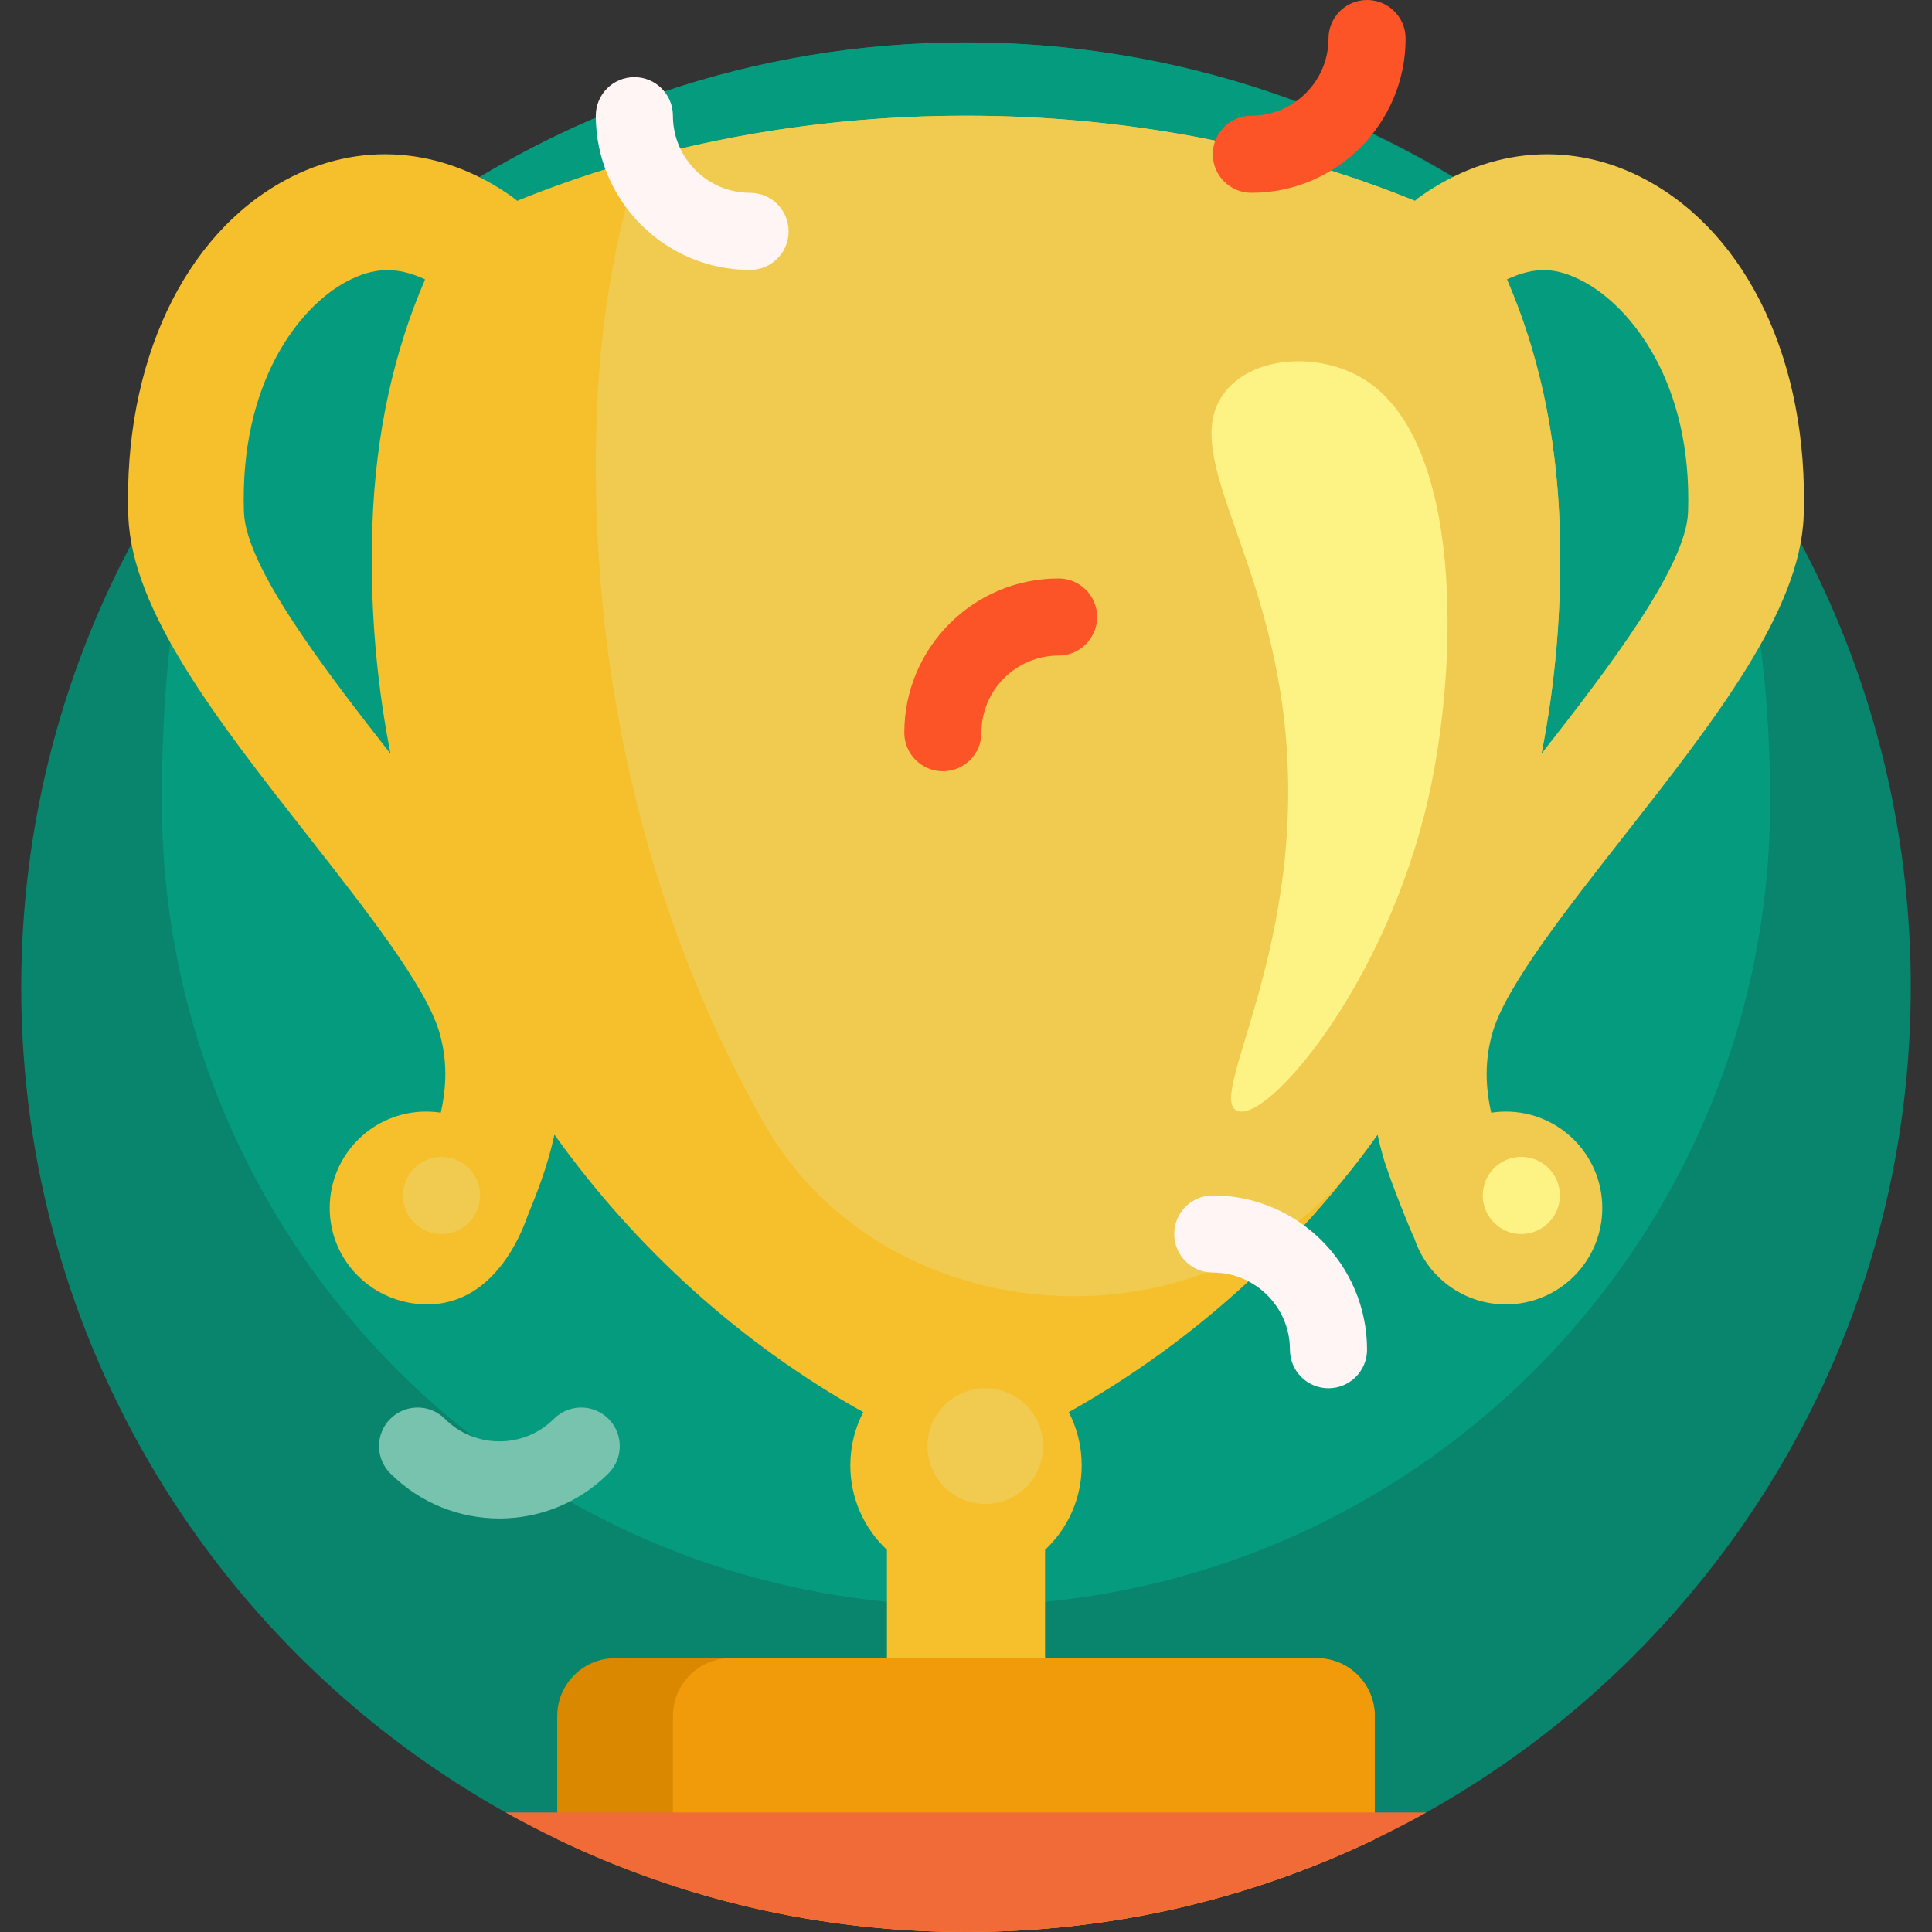 <svg id="Capa_1" enable-background="new 0 0 501 501" height="512" viewBox="0 0 501 501" width="512" xmlns="http://www.w3.org/2000/svg"><rect x="0" y="0" width="501" height="501" fill="#333333" stroke="none"/><g><path d="m495.488 253.574c.907 93.674-50.762 175.363-127.299 217.36-12.142 6.663-25.805 10.066-39.655 10.066h-155.603c-14.135 0-28.094-3.441-40.475-10.261-75.681-41.691-126.956-122.227-126.956-214.739 0-135.133 109.404-244.714 244.471-244.999 135.014-.286 244.21 107.565 245.517 242.573z" fill="#08856c"/><path d="m459.037 207.826c0 115.172-93.365 208.537-208.537 208.537s-208.537-93.365-208.537-208.537c0-43.44 6.146-89.097 28.87-122.493 7.445-10.942 23.04-15.818 32.378-25.134 40.997-30.887 92.005-49.199 147.289-49.199s106.292 18.312 147.289 49.199c9.025 9.005 22.45 12.94 29.711 23.467 23.182 33.608 31.537 80.245 31.537 124.16z" fill="#059b7e"/><path d="m157.784 382.071c-15.596 15.596-40.972 15.596-56.569 0-3.905-3.906-3.905-10.237 0-14.143 3.905-3.905 10.237-3.905 14.142 0 7.798 7.798 20.486 7.798 28.284 0 3.905-3.905 10.237-3.905 14.142 0 3.907 3.906 3.907 10.238.001 14.143z" fill="#78c3ae"/><path d="m404.594 145.255c0-2.952-.049-5.893-.147-8.82-.996-29.814-8.173-55.256-19.719-76.327-38.449-19.024-84.599-30.108-134.228-30.108-42.171 0-81.831 8.003-116.388 22.081-.424-.379-.875-.739-1.35-1.076-18.335-12.972-39.73-14.553-58.702-4.337-26.463 14.252-42.092 47.619-40.787 87.078.815 24.652 23.139 53.125 46.773 83.27 14.905 19.011 30.317 38.668 33.841 50.511 2.246 7.548 1.87 14.583.415 21.014-1.24-.189-2.51-.287-3.802-.287-13.807 0-25 11.193-25 25s11.194 24.821 25 25c19 .246 25.79-21.672 26.265-22.834 2.242-5.493 5.175-12.677 7.007-21.182 21.184 29.654 48.53 54.315 80.085 71.96-2.144 4.131-3.357 8.825-3.357 13.801 0 8.641 3.654 16.429 9.5 21.903v48.098h41v-48.097c5.846-5.474 9.5-13.262 9.5-21.903 0-4.977-1.212-9.67-3.357-13.801 75.897-42.442 127.451-125.468 127.451-220.944zm-341.338-12.5c-1.107-33.499 14.256-53.082 26.494-59.673 7.122-3.837 13.153-4.028 20.485-.625-7.989 18.444-12.873 39.77-13.682 63.979-.098 2.927-.147 5.868-.147 8.82 0 17.191 1.672 33.979 4.856 50.198-17.311-22.106-37.537-48.508-38.006-62.699z" fill="#f5c02c"/><path d="m426.94 46.668c-18.972-10.216-40.367-8.635-58.702 4.337-.476.337-.926.696-1.35 1.076-34.557-14.078-74.217-22.081-116.388-22.081-29.733 0-58.217 3.979-84.545 11.259-6.58 20.272-10.583 43.296-11.308 69.073-.098 3.476-.147 6.967-.147 10.472 0 63.474 16.163 122.313 43.711 170.653 31.425 55.143 115.118 60.356 154.081 9.456 1.681-2.195 3.326-4.421 4.936-6.675.43 1.997.921 3.92 1.449 5.766 1.722 6.019 7.621 20.368 8.092 21.131 3.301 9.945 12.679 17.119 23.732 17.119 13.807 0 25-11.193 25-25s-11.193-25-25-25c-1.293 0-2.563.098-3.802.287-1.455-6.43-1.831-13.466.415-21.014 3.524-11.843 18.936-31.5 33.841-50.511 23.635-30.145 45.958-58.618 46.773-83.27 1.304-39.459-14.325-72.825-40.788-87.078zm10.804 86.087c-.469 14.191-20.696 40.593-38.006 62.698 3.184-16.22 4.856-33.007 4.856-50.199 0-2.952-.049-5.892-.147-8.819-.808-24.209-5.693-45.535-13.682-63.979 7.332-3.403 12.862-3.212 19.985.625 12.238 6.592 28.101 26.175 26.994 59.674zm-167.244 242.245c0 8.284-6.716 15-15 15s-15-6.716-15-15 6.716-15 15-15 15 6.716 15 15zm-146-65c0 5.523-4.477 10-10 10s-10-4.477-10-10 4.477-10 10-10 10 4.477 10 10z" fill="#f1ca50"/><path d="m332.013 179.385c-6.34-39.904-24.927-62.302-14.983-76.862 7.06-10.338 24.868-11.401 36.564-4.237 25.76 15.78 24.754 73.244 16.879 108.306-11.047 49.189-42.662 85.683-49.942 81.321-7.566-4.533 21.237-47.136 11.482-108.528zm62.487 120.615c-5.523 0-10 4.477-10 10s4.477 10 10 10 10-4.477 10-10-4.477-10-10-10z" fill="#fdf385"/><path d="m356.5 445v31.945c-32.077 15.417-68.03 24.055-106 24.055s-73.923-8.638-106-24.055v-31.945c0-8.284 6.716-15 15-15h182c8.284 0 15 6.716 15 15z" fill="#d98800"/><path d="m356.5 445v31.945c-32.077 15.417-68.03 24.055-106 24.055-26.529 0-52.074-4.217-76-12.017v-43.983c0-8.284 6.716-15 15-15h152c8.284 0 15 6.716 15 15z" fill="#f19b0b"/><path d="m369.876 470c-35.321 19.746-76.034 31-119.376 31s-84.055-11.254-119.376-31z" fill="#f16b38"/><path d="m194.5 70c-22.056 0-40-17.944-40-40 0-5.523 4.477-10 10-10s10 4.477 10 10c0 11.028 8.972 20 20 20 5.523 0 10 4.477 10 10s-4.477 10-10 10zm110 250c0 5.523 4.477 10 10 10 11.028 0 20 8.972 20 20 0 5.523 4.477 10 10 10s10-4.477 10-10c0-22.056-17.944-40-40-40-5.523 0-10 4.477-10 10z" fill="#fff5f5"/><path d="m234.5 190c0-22.056 17.944-40 40-40 5.523 0 10 4.477 10 10s-4.477 10-10 10c-11.028 0-20 8.972-20 20 0 5.523-4.477 10-10 10s-10-4.477-10-10zm120-190c-5.523 0-10 4.477-10 10 0 11.028-8.972 20-20 20-5.523 0-10 4.477-10 10s4.477 10 10 10c22.056 0 40-17.944 40-40 0-5.523-4.477-10-10-10z" fill="#fc5426"/></g></svg>